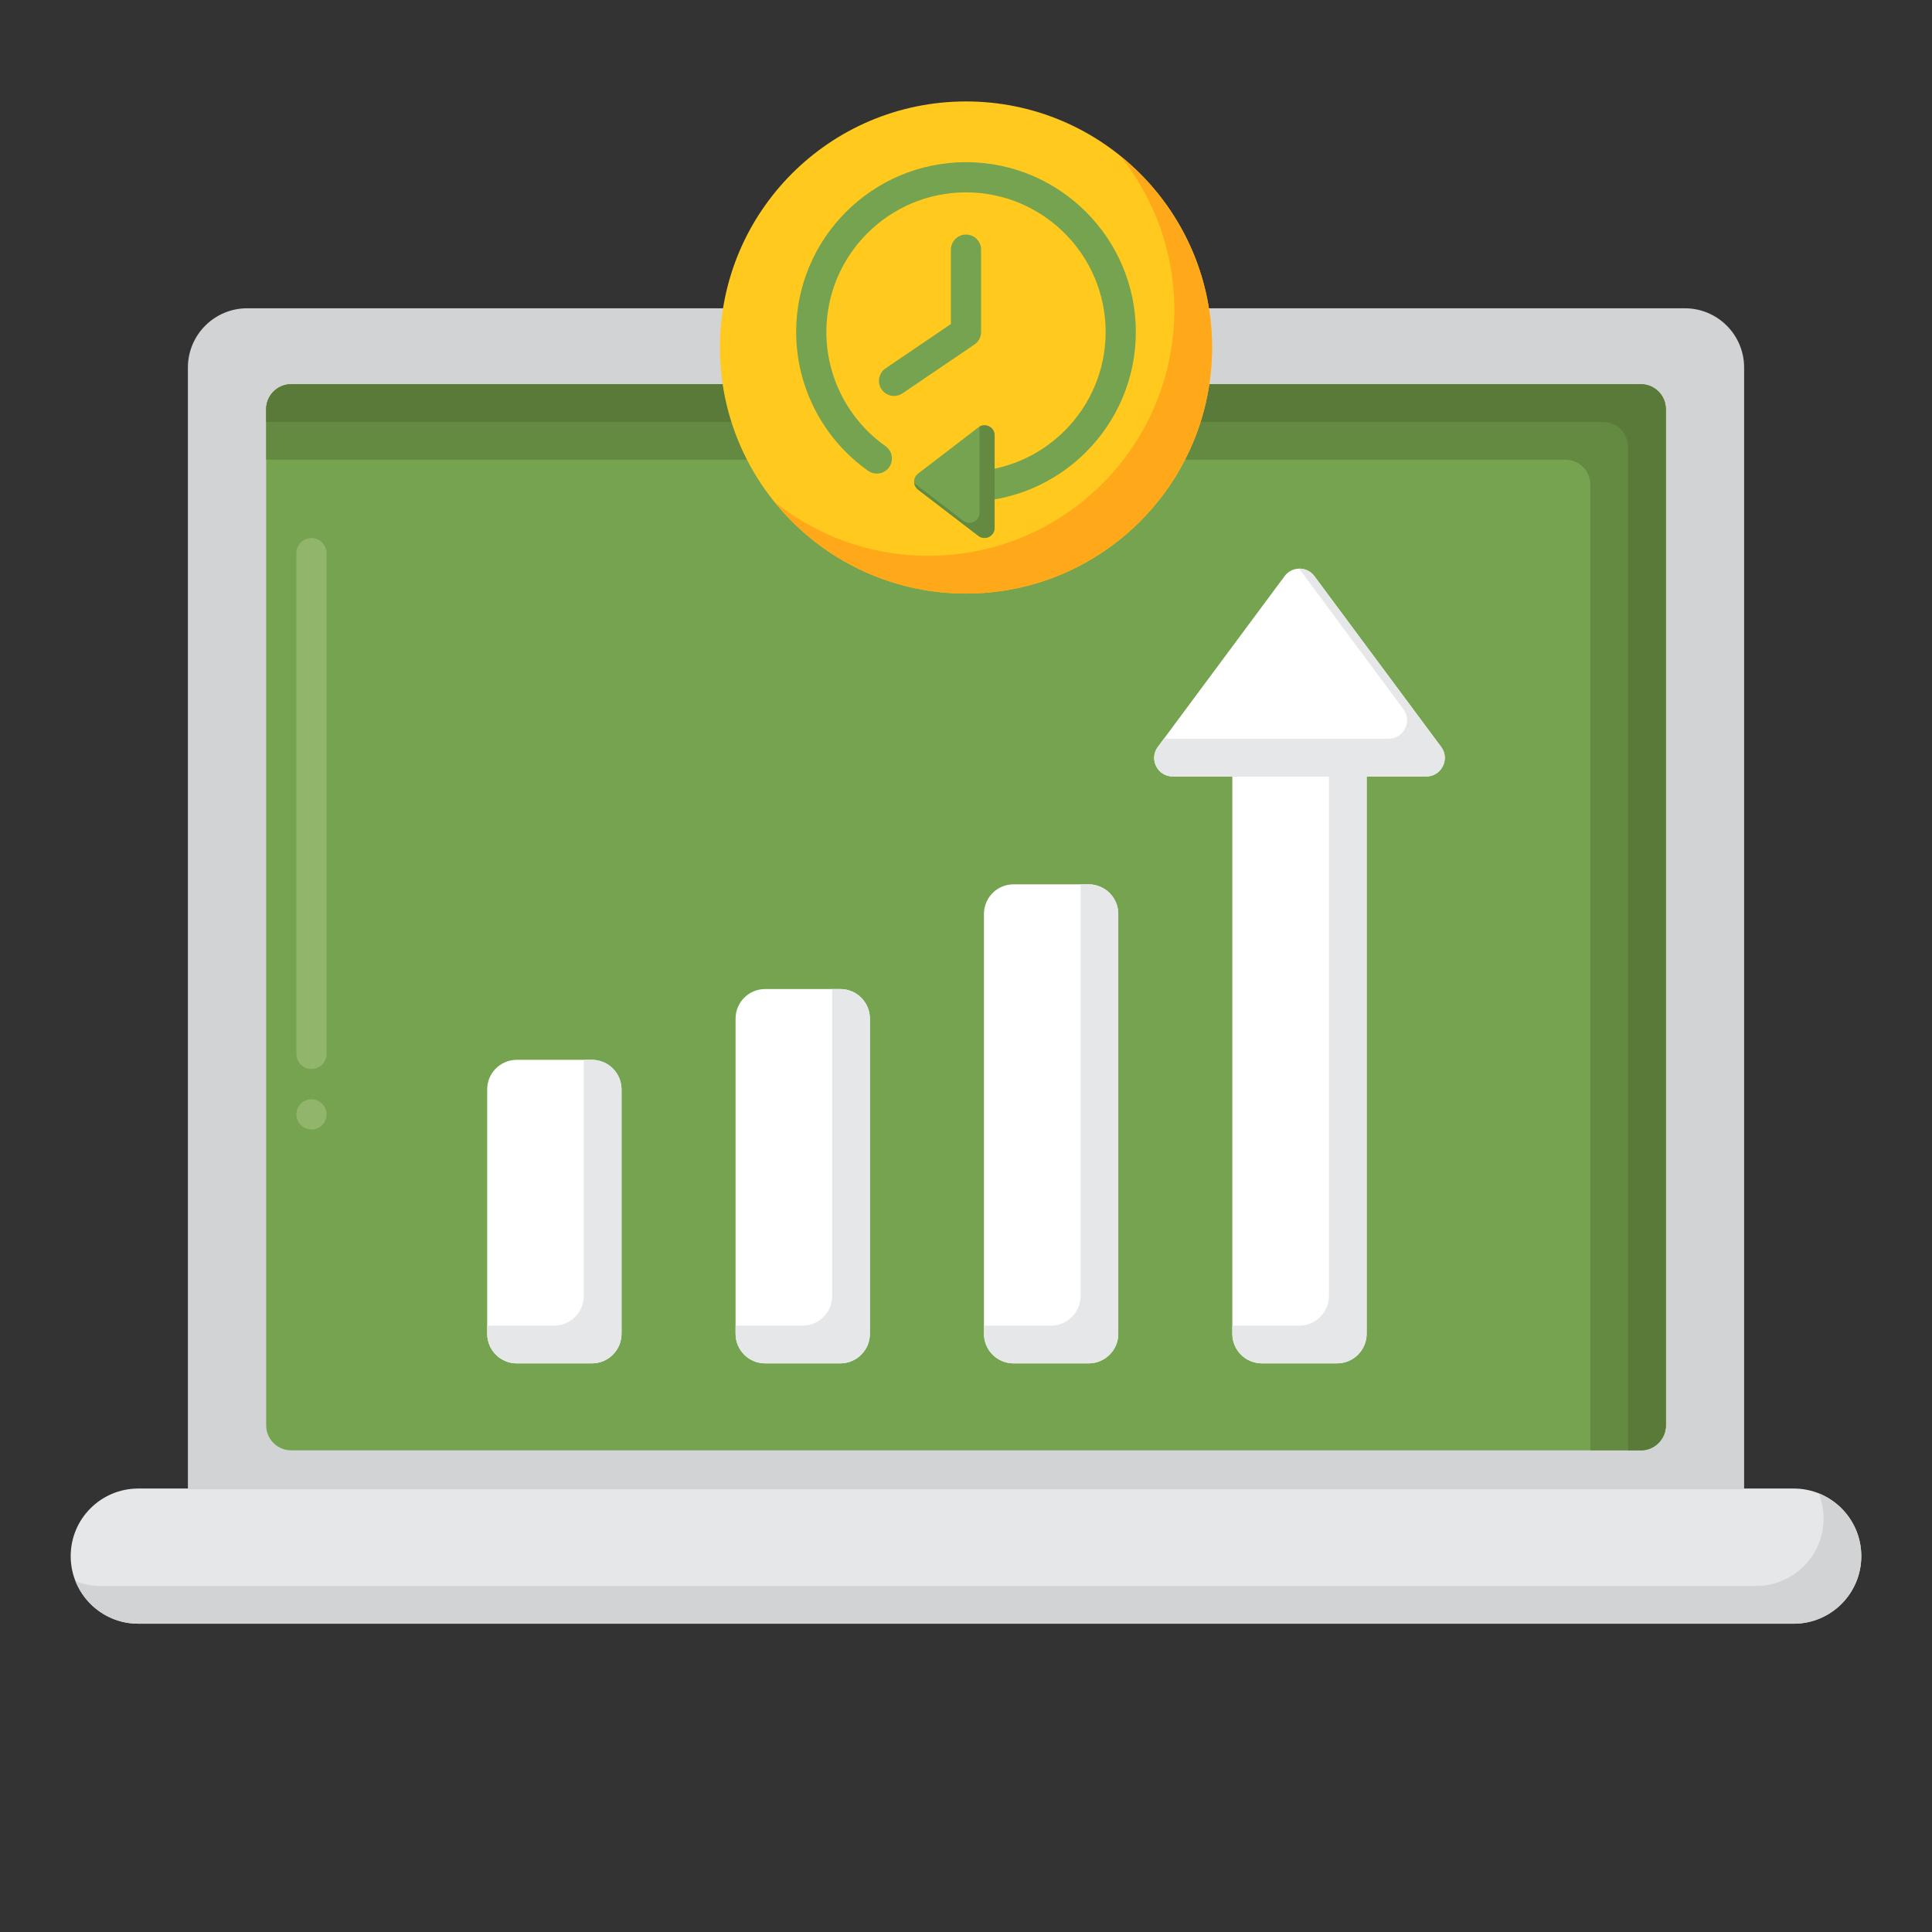 <svg id="Layer_1" enable-background="new 0 0 256 256" height="512" viewBox="0 0 256 256" width="512" xmlns="http://www.w3.org/2000/svg"><rect x="0" y="0" width="256" height="256" fill="#333333" stroke="none"/><g><g><g><g><g><g><g><path d="m231.103 197.238h-206.206v-148.534c0-4.338 3.517-7.855 7.855-7.855h190.497c4.338 0 7.855 3.517 7.855 7.855v148.534z" fill="#d1d3d4"/></g></g><g><g><path d="m217.422 192.175h-178.844c-1.826 0-3.307-1.481-3.307-3.307v-134.648c0-1.826 1.48-3.307 3.307-3.307h178.845c1.826 0 3.307 1.481 3.307 3.307v134.647c-.001 1.827-1.481 3.308-3.308 3.308z" fill="#76a34f"/></g></g><g><g><path d="m41.27 149.66c-1.1 0-2-.9-2-2 0-1.11.9-2 2-2s2 .89 2 2c0 1.1-.9 2-2 2zm0-8.011c-1.1 0-2-.89-2-1.989v-66.37c0-1.101.9-2 2-2s2 .899 2 2v66.37c0 1.1-.9 1.989-2 1.989z" fill="#91b56b"/></g></g><g><g><path d="m217.422 50.913h-178.844c-1.826 0-3.307 1.481-3.307 3.307v6.693h172.151c1.826 0 3.307 1.481 3.307 3.307v127.954h6.693c1.826 0 3.307-1.481 3.307-3.307v-134.647c0-1.826-1.48-3.307-3.307-3.307z" fill="#648940"/></g></g><g><g><path d="m217.422 50.913h-178.844c-1.826 0-3.307 1.481-3.307 3.307v1.693h177.151c1.826 0 3.307 1.481 3.307 3.307v132.954h1.693c1.826 0 3.307-1.481 3.307-3.307v-134.647c0-1.826-1.48-3.307-3.307-3.307z" fill="#5a7a39"/></g></g><g><g><path d="m237.677 215.15h-219.354c-4.946 0-8.956-4.01-8.956-8.956 0-4.946 4.01-8.956 8.956-8.956h219.353c4.946 0 8.956 4.01 8.956 8.956.001 4.947-4.009 8.956-8.955 8.956z" fill="#e6e7e8"/></g></g><g><g><path d="m240.992 197.879c.409 1.026.641 2.143.641 3.315 0 4.946-4.01 8.956-8.956 8.956h-219.354c-1.172 0-2.289-.232-3.315-.641 1.318 3.304 4.541 5.641 8.315 5.641h219.354c4.946 0 8.956-4.01 8.956-8.956 0-3.774-2.338-6.996-5.641-8.315z" fill="#d1d3d4"/></g></g></g></g></g><g><g><g><path d="m163.289 102.887v73.844c0 2.166 1.756 3.922 3.922 3.922h9.955c2.166 0 3.922-1.756 3.922-3.922v-73.844z" fill="#fff"/></g></g><g><g><path d="m176.088 102.887v68.844c0 2.166-1.756 3.922-3.922 3.922h-8.877v1.078c0 2.166 1.756 3.922 3.922 3.922h9.955c2.166 0 3.922-1.756 3.922-3.922v-73.844z" fill="#e6e7e8"/></g></g><g><g><path d="m78.432 140.431h-9.955c-2.166 0-3.922 1.756-3.922 3.922v32.379c0 2.166 1.756 3.922 3.922 3.922h9.955c2.166 0 3.922-1.756 3.922-3.922v-32.379c0-2.166-1.756-3.922-3.922-3.922z" fill="#fff"/></g></g><g><g><path d="m78.432 140.431h-1.078v31.301c0 2.166-1.756 3.922-3.922 3.922h-8.877v1.078c0 2.166 1.756 3.922 3.922 3.922h9.955c2.166 0 3.922-1.756 3.922-3.922v-32.379c0-2.166-1.756-3.922-3.922-3.922z" fill="#e6e7e8"/></g></g><g><g><path d="m111.343 131.053h-9.955c-2.166 0-3.922 1.756-3.922 3.922v41.756c0 2.166 1.756 3.922 3.922 3.922h9.955c2.166 0 3.922-1.756 3.922-3.922v-41.756c.001-2.166-1.755-3.922-3.922-3.922z" fill="#fff"/></g></g><g><g><path d="m111.343 131.053h-1.078v40.678c0 2.166-1.756 3.922-3.922 3.922h-8.877v1.078c0 2.166 1.756 3.922 3.922 3.922h9.955c2.166 0 3.922-1.756 3.922-3.922v-41.756c.001-2.166-1.755-3.922-3.922-3.922z" fill="#e6e7e8"/></g></g><g><g><path d="m144.255 117.179h-9.955c-2.166 0-3.922 1.756-3.922 3.922v55.63c0 2.166 1.756 3.922 3.922 3.922h9.955c2.166 0 3.922-1.756 3.922-3.922v-55.63c0-2.165-1.756-3.922-3.922-3.922z" fill="#fff"/></g></g><g><g><path d="m144.255 117.179h-1.078v54.552c0 2.166-1.756 3.922-3.922 3.922h-8.878v1.078c0 2.166 1.756 3.922 3.922 3.922h9.955c2.166 0 3.922-1.756 3.922-3.922v-55.63c.001-2.165-1.755-3.922-3.921-3.922z" fill="#e6e7e8"/></g></g><g><g><path d="m188.986 102.887h-33.595c-2.017 0-3.173-2.298-1.971-3.918l16.798-22.632c.982-1.322 2.961-1.322 3.942 0l16.798 22.632c1.202 1.62.045 3.918-1.972 3.918z" fill="#fff"/></g></g><g><g><path d="m190.958 98.969-16.798-22.631c-.502-.676-1.264-1.001-2.021-.986l13.819 18.618c1.202 1.62.046 3.918-1.971 3.918h-29.763l-.803 1.082c-1.202 1.62-.046 3.918 1.971 3.918h33.595c2.016-.001 3.173-2.299 1.971-3.919z" fill="#e6e7e8"/></g></g></g><g><g><g><circle cx="128" cy="46.045" fill="#ffc91d" r="32.604"/></g></g><g><g><path d="m148.414 20.631c4.494 5.588 7.19 12.685 7.19 20.414 0 18.007-14.597 32.604-32.604 32.604-7.729 0-14.826-2.695-20.414-7.19 5.976 7.43 15.137 12.19 25.414 12.19 18.007 0 32.604-14.597 32.604-32.604 0-10.277-4.76-19.438-12.19-25.414z" fill="#ffa91a"/></g></g></g></g><g><g><g><path d="m128 66.497c-1.104 0-2-.896-2-2s.896-2 2-2c10.203 0 18.504-8.301 18.504-18.504s-8.301-18.504-18.504-18.504-18.504 8.301-18.504 18.504c0 6.003 2.932 11.658 7.843 15.127.902.638 1.117 1.886.48 2.788-.637.9-1.884 1.115-2.788.479-5.971-4.218-9.536-11.094-9.536-18.395 0-12.409 10.095-22.504 22.504-22.504s22.504 10.095 22.504 22.504-10.094 22.505-22.503 22.505z" fill="#76a34f"/></g></g><g><g><path d="m118.467 52.464c-.641 0-1.27-.307-1.657-.877-.621-.914-.382-2.157.532-2.778l8.658-5.875v-9.85c0-1.104.896-2 2-2s2 .896 2 2v10.909c0 .663-.328 1.282-.877 1.655l-9.535 6.471c-.343.234-.734.345-1.121.345z" fill="#76a34f"/></g></g><g><g><path d="m129.638 71.004-7.99-6.124c-.699-.536-.699-1.59 0-2.126l7.99-6.124c.881-.675 2.154-.047 2.154 1.063v12.249c0 1.109-1.273 1.737-2.154 1.062z" fill="#76a34f"/></g></g><g><g><path d="m129.792 56.527v11.414c0 1.11-1.273 1.738-2.154 1.063l-6.499-4.981c.05.325.219.635.508.857l7.99 6.124c.881.675 2.154.047 2.154-1.063v-12.249c.001-1.046-1.132-1.664-1.999-1.165z" fill="#648940"/></g></g></g></g></svg>